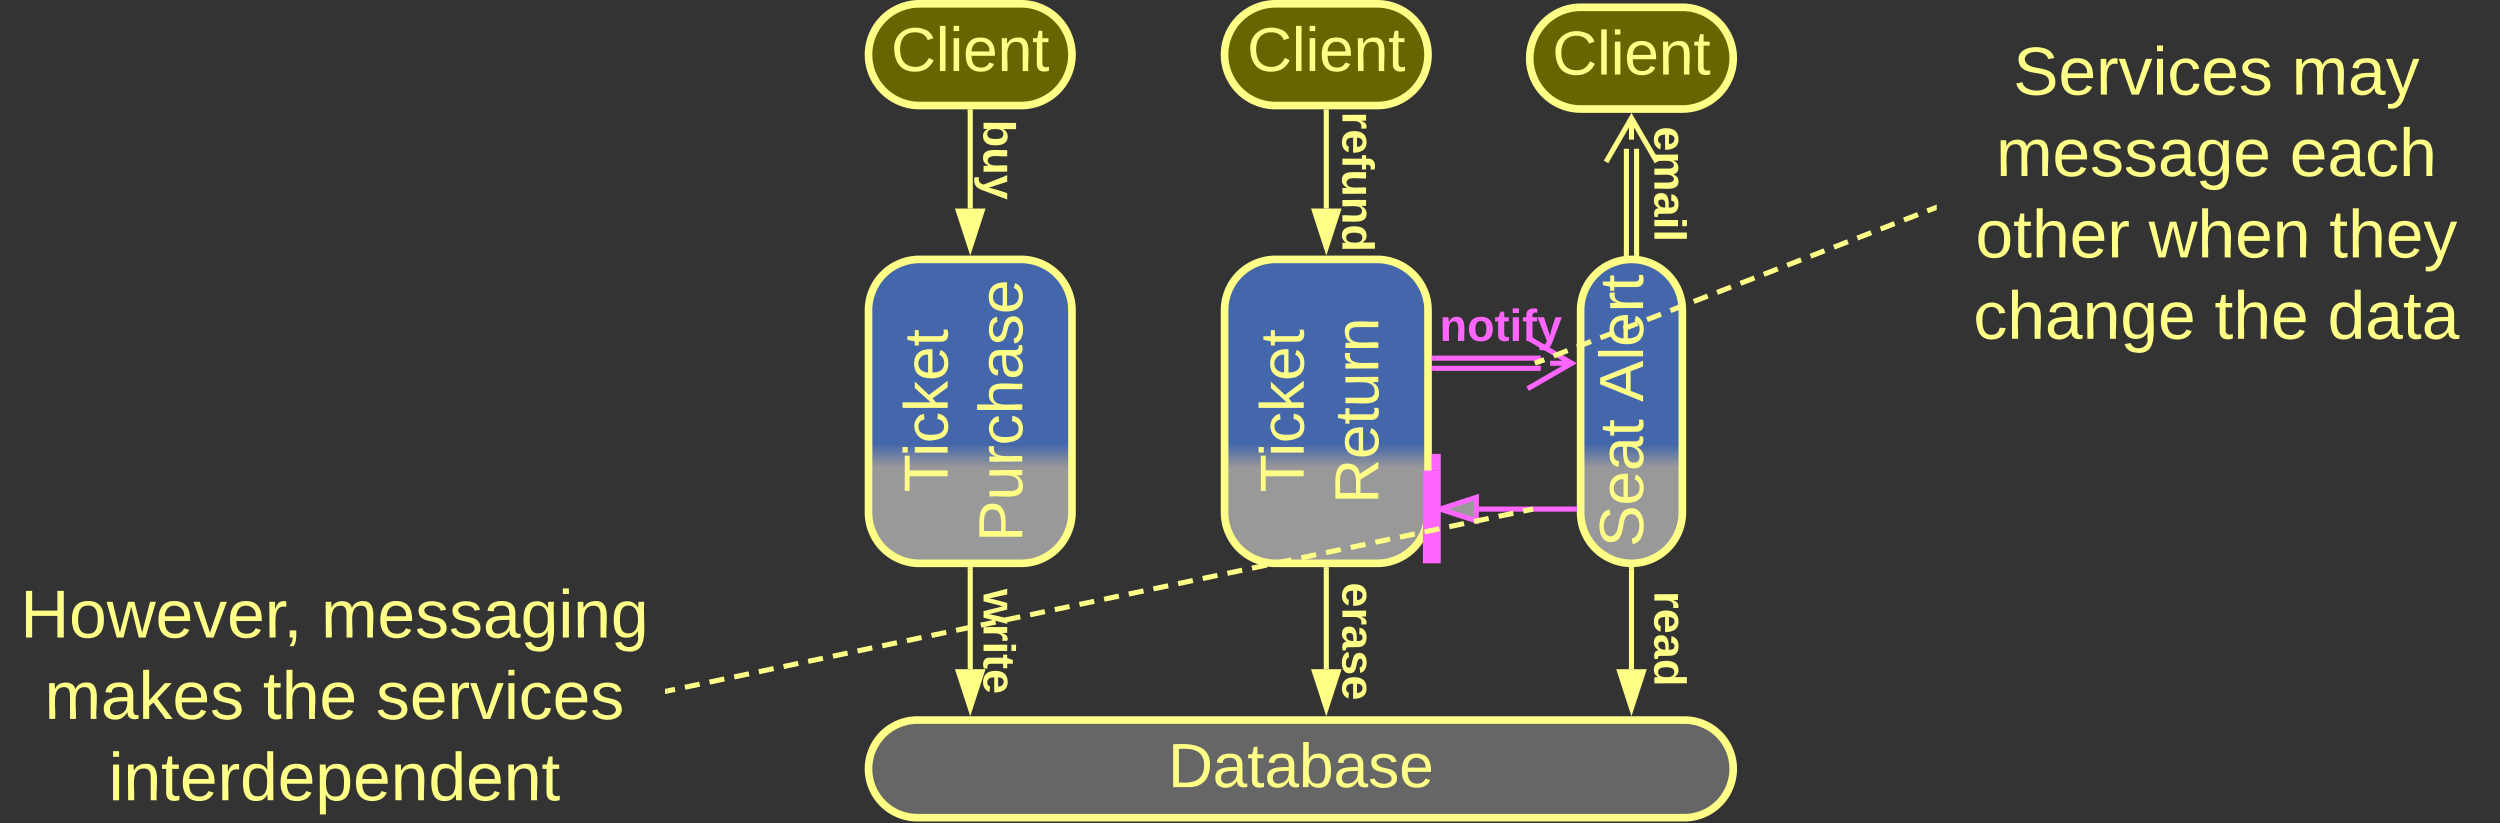 <svg xmlns="http://www.w3.org/2000/svg" xmlns:xlink="http://www.w3.org/1999/xlink" xmlns:lucid="lucid" width="983" height="323.75"><rect width="100%" height="100%" fill="#333333" stroke="none"/><g transform="translate(-418.5 -538.5)" lucid:page-tab-id="0_0"><path d="M760 660.5a20 20 0 0 1 20-20h40a20 20 0 0 1 20 20V740a20 20 0 0 1-20 20h-40a20 20 0 0 1-20-20z" stroke="#ff8" stroke-width="3" fill="url(#a)"/><use xlink:href="#b" transform="matrix(-1.8369701987210297e-16,-1,1,-1.8369701987210297e-16,765,755) translate(22.917 26.118)"/><use xlink:href="#c" transform="matrix(-1.8369701987210297e-16,-1,1,-1.8369701987210297e-16,765,755) translate(3.429 55.451)"/><path d="M900 660.5a20 20 0 0 1 20-20h40a20 20 0 0 1 20 20V740a20 20 0 0 1-20 20h-40a20 20 0 0 1-20-20z" stroke="#ff8" stroke-width="3" fill="url(#d)"/><use xlink:href="#b" transform="matrix(-1.8369701987210297e-16,-1,1,-1.8369701987210297e-16,905,755) translate(22.917 26.118)"/><use xlink:href="#e" transform="matrix(-1.8369701987210297e-16,-1,1,-1.8369701987210297e-16,905,755) translate(18.401 55.451)"/><path d="M760 560a20 20 0 0 1 20-20h40a20 20 0 0 1 20 20 20 20 0 0 1-20 20h-40a20 20 0 0 1-20-20z" stroke="#ff8" stroke-width="3" fill="#660"/><use xlink:href="#f" transform="matrix(1,0,0,1,765,545) translate(3.872 21.431)"/><path d="M760 840.8a19.2 19.2 0 0 1 19.2-19.17h301.6a19.2 19.2 0 0 1 19.2 19.18 19.2 19.2 0 0 1-19.2 19.2H779.2a19.2 19.2 0 0 1-19.2-19.2z" stroke="#ff8" stroke-width="3" fill="#666"/><use xlink:href="#g" transform="matrix(1,0,0,1,765,826.625) translate(112.755 21.368)"/><path d="M800 620.5v-38" stroke="#ff8" stroke-width="2" fill="none"/><path d="M800 635.76l-4.63-14.26h9.26z" stroke="#ff8" stroke-width="2" fill="#ff8"/><path d="M800.98 582.53H799v-1.03H801z" stroke="#ff8" stroke-width=".05" fill="#ff8"/><path d="M1180 546a6 6 0 0 1 6-6h208a6 6 0 0 1 6 6v148a6 6 0 0 1-6 6h-208a6 6 0 0 1-6-6z" stroke="#ff8" stroke-opacity="0" stroke-width="3" fill="#999" fill-opacity="0"/><use xlink:href="#h" transform="matrix(1,0,0,1,1185,545) translate(25.111 30.708)"/><use xlink:href="#i" transform="matrix(1,0,0,1,1185,545) translate(134.593 30.708)"/><use xlink:href="#j" transform="matrix(1,0,0,1,1185,545) translate(18.37 62.708)"/><use xlink:href="#k" transform="matrix(1,0,0,1,1185,545) translate(133.852 62.708)"/><use xlink:href="#l" transform="matrix(1,0,0,1,1185,545) translate(10.259 94.708)"/><use xlink:href="#m" transform="matrix(1,0,0,1,1185,545) translate(78.333 94.708)"/><use xlink:href="#n" transform="matrix(1,0,0,1,1185,545) translate(149.37 94.708)"/><use xlink:href="#o" transform="matrix(1,0,0,1,1185,545) translate(9.444 126.708)"/><use xlink:href="#p" transform="matrix(1,0,0,1,1185,545) translate(104.259 126.708)"/><use xlink:href="#q" transform="matrix(1,0,0,1,1185,545) translate(148.704 126.708)"/><path d="M900 560a20 20 0 0 1 20-20h40a20 20 0 0 1 20 20 20 20 0 0 1-20 20h-40a20 20 0 0 1-20-20z" stroke="#ff8" stroke-width="3" fill="#660"/><use xlink:href="#f" transform="matrix(1,0,0,1,905,545) translate(3.872 21.431)"/><path d="M940 620.5v-38" stroke="#ff8" stroke-width="2" fill="none"/><path d="M940 635.76l-4.63-14.26h9.26z" stroke="#ff8" stroke-width="2" fill="#ff8"/><path d="M940.98 582.53H939v-1.03H941z" stroke="#ff8" stroke-width=".05" fill="#ff8"/><path d="M800 801.62V762.5" stroke="#ff8" stroke-width="2" fill="none"/><path d="M800 816.9l-4.64-14.28h9.27z" stroke="#ff8" stroke-width="2" fill="#ff8"/><path d="M800.98 762.53H799v-1.03H801z" stroke="#ff8" stroke-width=".05" fill="#ff8"/><path d="M818.45 770.75a6 6 0 0 1 6 6v28a6 6 0 0 1-6 6h-8a6 6 0 0 1-6-6v-28a6 6 0 0 1 6-6z" stroke="#ff8" stroke-opacity="0" stroke-width="2" fill="#999" fill-opacity="0"/><use xlink:href="#r" transform="matrix(6.123233995736766e-17,1,-1,6.123233995736766e-17,819.448,775.75) translate(-5.716 14.222)"/><path d="M818.45 581.37a6 6 0 0 1 6 6v28a6 6 0 0 1-6 6h-8a6 6 0 0 1-6-6v-28a6 6 0 0 1 6-6z" stroke="#ff8" stroke-opacity="0" stroke-width="2" fill="#999" fill-opacity="0"/><use xlink:href="#s" transform="matrix(6.123233995736766e-17,1,-1,6.123233995736766e-17,819.448,586.365) translate(-0.753 14.222)"/><path d="M959.56 590a6 6 0 0 1 6 6v28a6 6 0 0 1-6 6h-8a6 6 0 0 1-6-6v-28a6 6 0 0 1 6-6z" stroke="#ff8" stroke-opacity="0" stroke-width="2" fill="#999" fill-opacity="0"/><use xlink:href="#t" transform="matrix(6.123233995736766e-17,1,-1,6.123233995736766e-17,960.557,595) translate(-12.556 14.222)"/><path d="M940 801.62V762.5" stroke="#ff8" stroke-width="2" fill="none"/><path d="M940 816.9l-4.63-14.28h9.26z" stroke="#ff8" stroke-width="2" fill="#ff8"/><path d="M940.98 762.53H939v-1.03H941z" stroke="#ff8" stroke-width=".05" fill="#ff8"/><path d="M959.56 770.75a6 6 0 0 1 6 6v28a6 6 0 0 1-6 6h-8a6 6 0 0 1-6-6v-28a6 6 0 0 1 6-6z" stroke="#ff8" stroke-opacity="0" stroke-width="2" fill="#999" fill-opacity="0"/><use xlink:href="#u" transform="matrix(6.123233995736766e-17,1,-1,6.123233995736766e-17,960.557,775.75) translate(-8.21 14.222)"/><path d="M1040 660.5a20 20 0 0 1 20-20 20 20 0 0 1 20 20V740a20 20 0 0 1-20 20 20 20 0 0 1-20-20z" stroke="#ff8" stroke-width="3" fill="url(#v)"/><use xlink:href="#w" transform="matrix(-1.8369701987210297e-16,-1,1,-1.8369701987210297e-16,1045,755) translate(1.431 19.556)"/><use xlink:href="#x" transform="matrix(-1.8369701987210297e-16,-1,1,-1.8369701987210297e-16,1045,755) translate(58.468 19.556)"/><path d="M1060 801.62V762.5" stroke="#ff8" stroke-width="2" fill="none"/><path d="M1060 816.9l-4.63-14.28h9.27z" stroke="#ff8" stroke-width="2" fill="#ff8"/><path d="M1060.97 762.53h-1.94v-1.1l.97.08.97-.07z" stroke="#ff8" stroke-width=".05" fill="#ff8"/><path d="M1082.22 769.68a6 6 0 0 1 6 6v28a6 6 0 0 1-6 6h-8a6 6 0 0 1-6-6v-28a6 6 0 0 1 6-6z" stroke="#ff8" stroke-opacity="0" stroke-width="2" fill="#999" fill-opacity="0"/><use xlink:href="#y" transform="matrix(6.123233995736766e-17,1,-1,6.123233995736766e-17,1083.216,774.683) translate(-3.741 14.222)"/><path d="M1020 561.37a20 20 0 0 1 20-20h40a20 20 0 0 1 20 20 20 20 0 0 1-20 20h-40a20 20 0 0 1-20-20z" stroke="#ff8" stroke-width="3" fill="#660"/><use xlink:href="#f" transform="matrix(1,0,0,1,1025,546.365) translate(3.872 21.431)"/><path d="M1058 638V597M1062 638V597" stroke="#ff8" stroke-width="2" fill="none"/><path d="M1058.97 639.08l-1.94.15v-1.26h1.94zM1062.97 639.23l-1.94-.15v-1.1h1.94z" stroke="#ff8" stroke-width=".05" fill="#ff8"/><path d="M1050 602.18l10-17.3 10 17.3m-10-17.3v8.5" stroke="#ff8" stroke-width="2" fill="none"/><path d="M1082.22 590.93a6 6 0 0 1 6 6v28a6 6 0 0 1-6 6h-8a6 6 0 0 1-6-6v-28a6 6 0 0 1 6-6z" stroke="#ff8" stroke-opacity="0" stroke-width="2" fill="#999" fill-opacity="0"/><use xlink:href="#z" transform="matrix(6.123233995736766e-17,1,-1,6.123233995736766e-17,1083.216,595.932) translate(-7.716 14.222)"/><path d="M982.5 679.33h41.84M982.5 683.33h41.84" stroke="#f6f" stroke-width="2" fill="none"/><path d="M982.53 680.3h-1.03v-1.94h1.03zM982.53 684.3h-1.03v-1.94h1.03z" stroke="#f6f" stroke-width=".05" fill="#f6f"/><path d="M1019.18 671.33l17.32 10-17.32 10m17.32-10h-8.5" stroke="#f6f" stroke-width="2" fill="none"/><path d="M988.67 659.33a6 6 0 0 1 6-6h28a6 6 0 0 1 6 6v8a6 6 0 0 1-6 6h-28a6 6 0 0 1-6-6z" stroke="#ff8" stroke-opacity="0" stroke-width="2" fill="#999" fill-opacity="0"/><use xlink:href="#A" transform="matrix(1,0,0,1,993.667,658.333) translate(-9.099 14.222)"/><path d="M1179.07 620.36l-2.76 1.07m-3.66 1.43l-5.5 2.14m-3.7 1.42l-5.5 2.14m-3.67 1.43l-5.5 2.13m-3.68 1.42l-5.52 2.14m-3.68 1.42l-5.5 2.14m-3.68 1.42l-5.5 2.14m-3.7 1.43l-5.5 2.14m-3.67 1.4l-5.5 2.15m-3.7 1.43l-5.5 2.14m-3.67 1.43l-5.5 2.13m-3.7 1.43l-5.5 2.15m-3.67 1.43l-5.5 2.13m-3.67 1.44l-5.52 2.14m-3.66 1.43l-5.5 2.14m-3.68 1.43l-5.5 2.14m-3.7 1.44l-5.5 2.14m-3.67 1.42l-2.77 1.07" stroke="#ff8" stroke-width="2" fill="none"/><path d="M1180 621.05l-.6.23-.7-1.82 1.3-.5z" stroke="#ff8" stroke-width=".05" fill="#ff8"/><path d="M1022.96 680.96l-.96.37" stroke="#ff8" stroke-width="2" fill="none"/><path d="M420 766a6 6 0 0 1 6-6h248a6 6 0 0 1 6 6v88.75a6 6 0 0 1-6 6H426a6 6 0 0 1-6-6z" stroke="#ff8" stroke-opacity="0" stroke-width="3" fill="#999" fill-opacity="0"/><g><use xlink:href="#B" transform="matrix(1,0,0,1,425,765) translate(1.481 24.177)"/><use xlink:href="#C" transform="matrix(1,0,0,1,425,765) translate(119.778 24.177)"/><use xlink:href="#D" transform="matrix(1,0,0,1,425,765) translate(11.037 56.177)"/><use xlink:href="#p" transform="matrix(1,0,0,1,425,765) translate(96.889 56.177)"/><use xlink:href="#E" transform="matrix(1,0,0,1,425,765) translate(141.333 56.177)"/><use xlink:href="#F" transform="matrix(1,0,0,1,425,765) translate(36.185 88.177)"/></g><path d="M1000 738.67h37.5" stroke="#f6f" stroke-width="2" fill="none"/><path d="M984.74 738.67l14.26-4.64v9.27z" stroke="#f6f" stroke-width="2" fill="#999"/><path d="M1038.5 737.7v1.94h-1.03v-1.95z" stroke="#f6f" stroke-width=".05" fill="#f6f"/><path d="M981.5 756.5v-33M981.5 756.4v3.6" stroke="#f6f" stroke-width="7" fill="none"/><path d="M984.98 717v6.6h-3.48V717z" stroke="#f6f" stroke-width=".05" fill="#f6f"/><path d="M1020.36 738.87l-2.9.6m-3.9.83l-5.8 1.22m-3.9.82l-5.8 1.22m-3.9.8l-5.8 1.24m-3.88.8l-5.82 1.23m-3.88.82l-5.82 1.22m-3.88.8l-5.8 1.24m-3.9.82l-5.8 1.22m-3.9.82l-5.8 1.22m-3.88.82l-5.82 1.22m-3.88.8l-5.82 1.23m-3.88.82l-5.82 1.22m-3.87.8l-5.8 1.23m-3.9.8l-5.8 1.24m-3.9.8l-5.8 1.23m-3.88.82l-5.82 1.22m-3.88.8l-5.82 1.24m-3.88.8l-5.8 1.23m-3.9.83l-5.8 1.22m-3.9.82l-5.8 1.22m-3.9.8l-5.8 1.23m-3.88.8l-5.82 1.23m-3.88.82l-5.82 1.22m-3.88.8l-5.8 1.24m-3.9.8l-5.8 1.23m-3.9.82l-5.8 1.2m-3.88.83l-5.82 1.22m-3.88.8l-5.82 1.23m-3.88.82l-5.8 1.22m-3.9.82l-5.8 1.22m-3.9.8l-5.8 1.24m-3.9.8l-5.8 1.23m-3.88.82l-5.82 1.22m-3.88.8l-5.82 1.24m-3.88.82l-5.8 1.22m-3.9.82l-2.9.6M1020.33 738.88l1-.2" stroke="#ff8" stroke-width="2" fill="none"/><path d="M681.2 811.12l-1.2.25v-2l.8-.16z" stroke="#ff8" stroke-width=".05" fill="#ff8"/><defs><linearGradient gradientUnits="userSpaceOnUse" id="a" x1="760" y1="760" x2="760" y2="640.5"><stop offset="31.43%" stop-color="#999"/><stop offset="39.29%" stop-color="#46a"/></linearGradient><path d="M127-220V0H93v-220H8v-28h204v28h-85" id="G" fill="#ff8"/><path d="M24-231v-30h32v30H24zM24 0v-190h32V0H24" id="H" fill="#ff8"/><path d="M96-169c-40 0-48 33-48 73s9 75 48 75c24 0 41-14 43-38l32 2c-6 37-31 61-74 61-59 0-76-41-82-99-10-93 101-131 147-64 4 7 5 14 7 22l-32 3c-4-21-16-35-41-35" id="I" fill="#ff8"/><path d="M143 0L79-87 56-68V0H24v-261h32v163l83-92h37l-77 82L181 0h-38" id="J" fill="#ff8"/><path d="M100-194c63 0 86 42 84 106H49c0 40 14 67 53 68 26 1 43-12 49-29l28 8c-11 28-37 45-77 45C44 4 14-33 15-96c1-61 26-98 85-98zm52 81c6-60-76-77-97-28-3 7-6 17-6 28h103" id="K" fill="#ff8"/><path d="M59-47c-2 24 18 29 38 22v24C64 9 27 4 27-40v-127H5v-23h24l9-43h21v43h35v23H59v120" id="L" fill="#ff8"/><g id="b"><use transform="matrix(0.068,0,0,0.068,0,0)" xlink:href="#G"/><use transform="matrix(0.068,0,0,0.068,13.988,0)" xlink:href="#H"/><use transform="matrix(0.068,0,0,0.068,19.352,0)" xlink:href="#I"/><use transform="matrix(0.068,0,0,0.068,31.574,0)" xlink:href="#J"/><use transform="matrix(0.068,0,0,0.068,43.796,0)" xlink:href="#K"/><use transform="matrix(0.068,0,0,0.068,57.377,0)" xlink:href="#L"/></g><path d="M30-248c87 1 191-15 191 75 0 78-77 80-158 76V0H30v-248zm33 125c57 0 124 11 124-50 0-59-68-47-124-48v98" id="M" fill="#ff8"/><path d="M84 4C-5 8 30-112 23-190h32v120c0 31 7 50 39 49 72-2 45-101 50-169h31l1 190h-30c-1-10 1-25-2-33-11 22-28 36-60 37" id="N" fill="#ff8"/><path d="M114-163C36-179 61-72 57 0H25l-1-190h30c1 12-1 29 2 39 6-27 23-49 58-41v29" id="O" fill="#ff8"/><path d="M106-169C34-169 62-67 57 0H25v-261h32l-1 103c12-21 28-36 61-36 89 0 53 116 60 194h-32v-121c2-32-8-49-39-48" id="P" fill="#ff8"/><path d="M141-36C126-15 110 5 73 4 37 3 15-17 15-53c-1-64 63-63 125-63 3-35-9-54-41-54-24 1-41 7-42 31l-33-3c5-37 33-52 76-52 45 0 72 20 72 64v82c-1 20 7 32 28 27v20c-31 9-61-2-59-35zM48-53c0 20 12 33 32 33 41-3 63-29 60-74-43 2-92-5-92 41" id="Q" fill="#ff8"/><path d="M135-143c-3-34-86-38-87 0 15 53 115 12 119 90S17 21 10-45l28-5c4 36 97 45 98 0-10-56-113-15-118-90-4-57 82-63 122-42 12 7 21 19 24 35" id="R" fill="#ff8"/><g id="c"><use transform="matrix(0.068,0,0,0.068,0,0)" xlink:href="#M"/><use transform="matrix(0.068,0,0,0.068,16.296,0)" xlink:href="#N"/><use transform="matrix(0.068,0,0,0.068,29.877,0)" xlink:href="#O"/><use transform="matrix(0.068,0,0,0.068,37.957,0)" xlink:href="#I"/><use transform="matrix(0.068,0,0,0.068,50.179,0)" xlink:href="#P"/><use transform="matrix(0.068,0,0,0.068,63.759,0)" xlink:href="#Q"/><use transform="matrix(0.068,0,0,0.068,77.34,0)" xlink:href="#R"/><use transform="matrix(0.068,0,0,0.068,89.562,0)" xlink:href="#K"/></g><linearGradient gradientUnits="userSpaceOnUse" id="d" x1="900" y1="760" x2="900" y2="640.5"><stop offset="31.43%" stop-color="#999"/><stop offset="39.29%" stop-color="#46a"/></linearGradient><path d="M233-177c-1 41-23 64-60 70L243 0h-38l-65-103H63V0H30v-248c88 3 205-21 203 71zM63-129c60-2 137 13 137-47 0-61-80-42-137-45v92" id="S" fill="#ff8"/><path d="M117-194c89-4 53 116 60 194h-32v-121c0-31-8-49-39-48C34-167 62-67 57 0H25l-1-190h30c1 10-1 24 2 32 11-22 29-35 61-36" id="T" fill="#ff8"/><g id="e"><use transform="matrix(0.068,0,0,0.068,0,0)" xlink:href="#S"/><use transform="matrix(0.068,0,0,0.068,17.586,0)" xlink:href="#K"/><use transform="matrix(0.068,0,0,0.068,31.167,0)" xlink:href="#L"/><use transform="matrix(0.068,0,0,0.068,37.957,0)" xlink:href="#N"/><use transform="matrix(0.068,0,0,0.068,51.537,0)" xlink:href="#O"/><use transform="matrix(0.068,0,0,0.068,59.617,0)" xlink:href="#T"/></g><path d="M212-179c-10-28-35-45-73-45-59 0-87 40-87 99 0 60 29 101 89 101 43 0 62-24 78-52l27 14C228-24 195 4 139 4 59 4 22-46 18-125c-6-104 99-153 187-111 19 9 31 26 39 46" id="U" fill="#ff8"/><path d="M24 0v-261h32V0H24" id="V" fill="#ff8"/><g id="f"><use transform="matrix(0.068,0,0,0.068,0,0)" xlink:href="#U"/><use transform="matrix(0.068,0,0,0.068,17.586,0)" xlink:href="#V"/><use transform="matrix(0.068,0,0,0.068,22.951,0)" xlink:href="#H"/><use transform="matrix(0.068,0,0,0.068,28.315,0)" xlink:href="#K"/><use transform="matrix(0.068,0,0,0.068,41.895,0)" xlink:href="#T"/><use transform="matrix(0.068,0,0,0.068,55.475,0)" xlink:href="#L"/></g><path d="M30-248c118-7 216 8 213 122C240-48 200 0 122 0H30v-248zM63-27c89 8 146-16 146-99s-60-101-146-95v194" id="W" fill="#ff8"/><path d="M115-194c53 0 69 39 70 98 0 66-23 100-70 100C84 3 66-7 56-30L54 0H23l1-261h32v101c10-23 28-34 59-34zm-8 174c40 0 45-34 45-75 0-40-5-75-45-74-42 0-51 32-51 76 0 43 10 73 51 73" id="X" fill="#ff8"/><g id="g"><use transform="matrix(0.068,0,0,0.068,0,0)" xlink:href="#W"/><use transform="matrix(0.068,0,0,0.068,17.586,0)" xlink:href="#Q"/><use transform="matrix(0.068,0,0,0.068,31.167,0)" xlink:href="#L"/><use transform="matrix(0.068,0,0,0.068,37.957,0)" xlink:href="#Q"/><use transform="matrix(0.068,0,0,0.068,51.537,0)" xlink:href="#X"/><use transform="matrix(0.068,0,0,0.068,65.117,0)" xlink:href="#Q"/><use transform="matrix(0.068,0,0,0.068,78.698,0)" xlink:href="#R"/><use transform="matrix(0.068,0,0,0.068,90.92,0)" xlink:href="#K"/></g><path d="M185-189c-5-48-123-54-124 2 14 75 158 14 163 119 3 78-121 87-175 55-17-10-28-26-33-46l33-7c5 56 141 63 141-1 0-78-155-14-162-118-5-82 145-84 179-34 5 7 8 16 11 25" id="Y" fill="#ff8"/><path d="M108 0H70L1-190h34L89-25l56-165h34" id="Z" fill="#ff8"/><g id="h"><use transform="matrix(0.074,0,0,0.074,0,0)" xlink:href="#Y"/><use transform="matrix(0.074,0,0,0.074,17.778,0)" xlink:href="#K"/><use transform="matrix(0.074,0,0,0.074,32.593,0)" xlink:href="#O"/><use transform="matrix(0.074,0,0,0.074,41.407,0)" xlink:href="#Z"/><use transform="matrix(0.074,0,0,0.074,54.741,0)" xlink:href="#H"/><use transform="matrix(0.074,0,0,0.074,60.593,0)" xlink:href="#I"/><use transform="matrix(0.074,0,0,0.074,73.926,0)" xlink:href="#K"/><use transform="matrix(0.074,0,0,0.074,88.741,0)" xlink:href="#R"/></g><path d="M210-169c-67 3-38 105-44 169h-31v-121c0-29-5-50-35-48C34-165 62-65 56 0H25l-1-190h30c1 10-1 24 2 32 10-44 99-50 107 0 11-21 27-35 58-36 85-2 47 119 55 194h-31v-121c0-29-5-49-35-48" id="aa" fill="#ff8"/><path d="M179-190L93 31C79 59 56 82 12 73V49c39 6 53-20 64-50L1-190h34L92-34l54-156h33" id="ab" fill="#ff8"/><g id="i"><use transform="matrix(0.074,0,0,0.074,0,0)" xlink:href="#aa"/><use transform="matrix(0.074,0,0,0.074,22.148,0)" xlink:href="#Q"/><use transform="matrix(0.074,0,0,0.074,36.963,0)" xlink:href="#ab"/></g><path d="M177-190C167-65 218 103 67 71c-23-6-38-20-44-43l32-5c15 47 100 32 89-28v-30C133-14 115 1 83 1 29 1 15-40 15-95c0-56 16-97 71-98 29-1 48 16 59 35 1-10 0-23 2-32h30zM94-22c36 0 50-32 50-73 0-42-14-75-50-75-39 0-46 34-46 75s6 73 46 73" id="ac" fill="#ff8"/><g id="j"><use transform="matrix(0.074,0,0,0.074,0,0)" xlink:href="#aa"/><use transform="matrix(0.074,0,0,0.074,22.148,0)" xlink:href="#K"/><use transform="matrix(0.074,0,0,0.074,36.963,0)" xlink:href="#R"/><use transform="matrix(0.074,0,0,0.074,50.296,0)" xlink:href="#R"/><use transform="matrix(0.074,0,0,0.074,63.63,0)" xlink:href="#Q"/><use transform="matrix(0.074,0,0,0.074,78.444,0)" xlink:href="#ac"/><use transform="matrix(0.074,0,0,0.074,93.259,0)" xlink:href="#K"/></g><g id="k"><use transform="matrix(0.074,0,0,0.074,0,0)" xlink:href="#K"/><use transform="matrix(0.074,0,0,0.074,14.815,0)" xlink:href="#Q"/><use transform="matrix(0.074,0,0,0.074,29.63,0)" xlink:href="#I"/><use transform="matrix(0.074,0,0,0.074,42.963,0)" xlink:href="#P"/></g><path d="M100-194c62-1 85 37 85 99 1 63-27 99-86 99S16-35 15-95c0-66 28-99 85-99zM99-20c44 1 53-31 53-75 0-43-8-75-51-75s-53 32-53 75 10 74 51 75" id="ad" fill="#ff8"/><g id="l"><use transform="matrix(0.074,0,0,0.074,0,0)" xlink:href="#ad"/><use transform="matrix(0.074,0,0,0.074,14.815,0)" xlink:href="#L"/><use transform="matrix(0.074,0,0,0.074,22.222,0)" xlink:href="#P"/><use transform="matrix(0.074,0,0,0.074,37.037,0)" xlink:href="#K"/><use transform="matrix(0.074,0,0,0.074,51.852,0)" xlink:href="#O"/></g><path d="M206 0h-36l-40-164L89 0H53L-1-190h32L70-26l43-164h34l41 164 42-164h31" id="ae" fill="#ff8"/><g id="m"><use transform="matrix(0.074,0,0,0.074,0,0)" xlink:href="#ae"/><use transform="matrix(0.074,0,0,0.074,19.185,0)" xlink:href="#P"/><use transform="matrix(0.074,0,0,0.074,34,0)" xlink:href="#K"/><use transform="matrix(0.074,0,0,0.074,48.815,0)" xlink:href="#T"/></g><g id="n"><use transform="matrix(0.074,0,0,0.074,0,0)" xlink:href="#L"/><use transform="matrix(0.074,0,0,0.074,7.407,0)" xlink:href="#P"/><use transform="matrix(0.074,0,0,0.074,22.222,0)" xlink:href="#K"/><use transform="matrix(0.074,0,0,0.074,37.037,0)" xlink:href="#ab"/></g><g id="o"><use transform="matrix(0.074,0,0,0.074,0,0)" xlink:href="#I"/><use transform="matrix(0.074,0,0,0.074,13.333,0)" xlink:href="#P"/><use transform="matrix(0.074,0,0,0.074,28.148,0)" xlink:href="#Q"/><use transform="matrix(0.074,0,0,0.074,42.963,0)" xlink:href="#T"/><use transform="matrix(0.074,0,0,0.074,57.778,0)" xlink:href="#ac"/><use transform="matrix(0.074,0,0,0.074,72.593,0)" xlink:href="#K"/></g><g id="p"><use transform="matrix(0.074,0,0,0.074,0,0)" xlink:href="#L"/><use transform="matrix(0.074,0,0,0.074,7.407,0)" xlink:href="#P"/><use transform="matrix(0.074,0,0,0.074,22.222,0)" xlink:href="#K"/></g><path d="M85-194c31 0 48 13 60 33l-1-100h32l1 261h-30c-2-10 0-23-3-31C134-8 116 4 85 4 32 4 16-35 15-94c0-66 23-100 70-100zm9 24c-40 0-46 34-46 75 0 40 6 74 45 74 42 0 51-32 51-76 0-42-9-74-50-73" id="af" fill="#ff8"/><g id="q"><use transform="matrix(0.074,0,0,0.074,0,0)" xlink:href="#af"/><use transform="matrix(0.074,0,0,0.074,14.815,0)" xlink:href="#Q"/><use transform="matrix(0.074,0,0,0.074,29.63,0)" xlink:href="#L"/><use transform="matrix(0.074,0,0,0.074,37.037,0)" xlink:href="#Q"/></g><path d="M231 0h-52l-39-155L100 0H48L-1-190h46L77-45c9-52 24-97 36-145h53l37 145 32-145h46" id="ag" fill="#ff8"/><path d="M135-150c-39-12-60 13-60 57V0H25l-1-190h47c2 13-1 29 3 40 6-28 27-53 61-41v41" id="ah" fill="#ff8"/><path d="M25-224v-37h50v37H25zM25 0v-190h50V0H25" id="ai" fill="#ff8"/><path d="M115-3C79 11 28 4 28-45v-112H4v-33h27l15-45h31v45h36v33H77v99c-1 23 16 31 38 25v30" id="aj" fill="#ff8"/><path d="M185-48c-13 30-37 53-82 52C43 2 14-33 14-96s30-98 90-98c62 0 83 45 84 108H66c0 31 8 55 39 56 18 0 30-7 34-22zm-45-69c5-46-57-63-70-21-2 6-4 13-4 21h74" id="ak" fill="#ff8"/><g id="r"><use transform="matrix(0.049,0,0,0.049,0,0)" xlink:href="#ag"/><use transform="matrix(0.049,0,0,0.049,13.827,0)" xlink:href="#ah"/><use transform="matrix(0.049,0,0,0.049,20.741,0)" xlink:href="#ai"/><use transform="matrix(0.049,0,0,0.049,25.679,0)" xlink:href="#aj"/><use transform="matrix(0.049,0,0,0.049,31.556,0)" xlink:href="#ak"/></g><path d="M135-194c52 0 70 43 70 98 0 56-19 99-73 100-30 1-46-15-58-35L72 0H24l1-261h50v104c11-23 29-37 60-37zM114-30c31 0 40-27 40-66 0-37-7-63-39-63s-41 28-41 65c0 36 8 64 40 64" id="al" fill="#ff8"/><path d="M85 4C-2 5 27-109 22-190h50c7 57-23 150 33 157 60-5 35-97 40-157h50l1 190h-47c-2-12 1-28-3-38-12 25-28 42-61 42" id="am" fill="#ff8"/><path d="M123 10C108 53 80 86 19 72V37c35 8 53-11 59-39L3-190h52l48 148c12-52 28-100 44-148h51" id="an" fill="#ff8"/><g id="s"><use transform="matrix(0.049,0,0,0.049,0,0)" xlink:href="#al"/><use transform="matrix(0.049,0,0,0.049,10.815,0)" xlink:href="#am"/><use transform="matrix(0.049,0,0,0.049,21.63,0)" xlink:href="#an"/></g><path d="M121-226c-27-7-43 5-38 36h38v33H83V0H34v-157H6v-33h28c-9-59 32-81 87-68v32" id="ao" fill="#ff8"/><path d="M135-194c87-1 58 113 63 194h-50c-7-57 23-157-34-157-59 0-34 97-39 157H25l-1-190h47c2 12-1 28 3 38 12-26 28-41 61-42" id="ap" fill="#ff8"/><path d="M88-194c31-1 46 15 58 34l-1-101h50l1 261h-48c-2-10 0-23-3-31C134-8 116 4 84 4 32 4 16-41 15-95c0-56 19-97 73-99zm17 164c33 0 40-30 41-66 1-37-9-64-41-64s-38 30-39 65c0 43 13 65 39 65" id="aq" fill="#ff8"/><g id="t"><use transform="matrix(0.049,0,0,0.049,0,0)" xlink:href="#ah"/><use transform="matrix(0.049,0,0,0.049,6.914,0)" xlink:href="#ak"/><use transform="matrix(0.049,0,0,0.049,16.79,0)" xlink:href="#ao"/><use transform="matrix(0.049,0,0,0.049,22.667,0)" xlink:href="#am"/><use transform="matrix(0.049,0,0,0.049,33.481,0)" xlink:href="#ap"/><use transform="matrix(0.049,0,0,0.049,44.296,0)" xlink:href="#aq"/></g><path d="M133-34C117-15 103 5 69 4 32 3 11-16 11-54c-1-60 55-63 116-61 1-26-3-47-28-47-18 1-26 9-28 27l-52-2c7-38 36-58 82-57s74 22 75 68l1 82c-1 14 12 18 25 15v27c-30 8-71 5-69-32zm-48 3c29 0 43-24 42-57-32 0-66-3-65 30 0 17 8 27 23 27" id="ar" fill="#ff8"/><path d="M137-138c1-29-70-34-71-4 15 46 118 7 119 86 1 83-164 76-172 9l43-7c4 19 20 25 44 25 33 8 57-30 24-41C81-84 22-81 20-136c-2-80 154-74 161-7" id="as" fill="#ff8"/><g id="u"><use transform="matrix(0.049,0,0,0.049,0,0)" xlink:href="#ak"/><use transform="matrix(0.049,0,0,0.049,9.877,0)" xlink:href="#ah"/><use transform="matrix(0.049,0,0,0.049,16.79,0)" xlink:href="#ar"/><use transform="matrix(0.049,0,0,0.049,26.667,0)" xlink:href="#as"/><use transform="matrix(0.049,0,0,0.049,36.543,0)" xlink:href="#ak"/></g><linearGradient gradientUnits="userSpaceOnUse" id="v" x1="1040" y1="760" x2="1040" y2="640.5"><stop offset="31.43%" stop-color="#999"/><stop offset="39.29%" stop-color="#46a"/></linearGradient><g id="w"><use transform="matrix(0.068,0,0,0.068,0,0)" xlink:href="#Y"/><use transform="matrix(0.068,0,0,0.068,16.296,0)" xlink:href="#K"/><use transform="matrix(0.068,0,0,0.068,29.877,0)" xlink:href="#Q"/><use transform="matrix(0.068,0,0,0.068,43.457,0)" xlink:href="#L"/></g><path d="M205 0l-28-72H64L36 0H1l101-248h38L239 0h-34zm-38-99l-47-123c-12 45-31 82-46 123h93" id="at" fill="#ff8"/><g id="x"><use transform="matrix(0.068,0,0,0.068,0,0)" xlink:href="#at"/><use transform="matrix(0.068,0,0,0.068,16.296,0)" xlink:href="#V"/><use transform="matrix(0.068,0,0,0.068,21.66,0)" xlink:href="#K"/><use transform="matrix(0.068,0,0,0.068,35.241,0)" xlink:href="#O"/><use transform="matrix(0.068,0,0,0.068,43.321,0)" xlink:href="#L"/></g><g id="y"><use transform="matrix(0.049,0,0,0.049,0,0)" xlink:href="#ah"/><use transform="matrix(0.049,0,0,0.049,6.914,0)" xlink:href="#ak"/><use transform="matrix(0.049,0,0,0.049,16.79,0)" xlink:href="#ar"/><use transform="matrix(0.049,0,0,0.049,26.667,0)" xlink:href="#aq"/></g><path d="M220-157c-53 9-28 100-34 157h-49v-107c1-27-5-49-29-50C55-147 81-57 75 0H25l-1-190h47c2 12-1 28 3 38 10-53 101-56 108 0 13-22 24-43 59-42 82 1 51 116 57 194h-49v-107c-1-25-5-48-29-50" id="au" fill="#ff8"/><path d="M25 0v-261h50V0H25" id="av" fill="#ff8"/><g id="z"><use transform="matrix(0.049,0,0,0.049,0,0)" xlink:href="#ak"/><use transform="matrix(0.049,0,0,0.049,9.877,0)" xlink:href="#au"/><use transform="matrix(0.049,0,0,0.049,25.679,0)" xlink:href="#ar"/><use transform="matrix(0.049,0,0,0.049,35.556,0)" xlink:href="#ai"/><use transform="matrix(0.049,0,0,0.049,40.494,0)" xlink:href="#av"/></g><path fill="#f6f" d="M135-194c87-1 58 113 63 194h-50c-7-57 23-157-34-157-59 0-34 97-39 157H25l-1-190h47c2 12-1 28 3 38 12-26 28-41 61-42" id="aw"/><path fill="#f6f" d="M110-194c64 0 96 36 96 99 0 64-35 99-97 99-61 0-95-36-95-99 0-62 34-99 96-99zm-1 164c35 0 45-28 45-65 0-40-10-65-43-65-34 0-45 26-45 65 0 36 10 65 43 65" id="ax"/><path fill="#f6f" d="M115-3C79 11 28 4 28-45v-112H4v-33h27l15-45h31v45h36v33H77v99c-1 23 16 31 38 25v30" id="ay"/><path fill="#f6f" d="M25-224v-37h50v37H25zM25 0v-190h50V0H25" id="az"/><path fill="#f6f" d="M121-226c-27-7-43 5-38 36h38v33H83V0H34v-157H6v-33h28c-9-59 32-81 87-68v32" id="aA"/><path fill="#f6f" d="M123 10C108 53 80 86 19 72V37c35 8 53-11 59-39L3-190h52l48 148c12-52 28-100 44-148h51" id="aB"/><g id="A"><use transform="matrix(0.049,0,0,0.049,0,0)" xlink:href="#aw"/><use transform="matrix(0.049,0,0,0.049,10.815,0)" xlink:href="#ax"/><use transform="matrix(0.049,0,0,0.049,21.63,0)" xlink:href="#ay"/><use transform="matrix(0.049,0,0,0.049,27.506,0)" xlink:href="#az"/><use transform="matrix(0.049,0,0,0.049,32.444,0)" xlink:href="#aA"/><use transform="matrix(0.049,0,0,0.049,38.321,0)" xlink:href="#aB"/></g><path d="M197 0v-115H63V0H30v-248h33v105h134v-105h34V0h-34" id="aC" fill="#ff8"/><path d="M68-38c1 34 0 65-14 84H32c9-13 17-26 17-46H33v-38h35" id="aD" fill="#ff8"/><g id="B"><use transform="matrix(0.074,0,0,0.074,0,0)" xlink:href="#aC"/><use transform="matrix(0.074,0,0,0.074,19.185,0)" xlink:href="#ad"/><use transform="matrix(0.074,0,0,0.074,34,0)" xlink:href="#ae"/><use transform="matrix(0.074,0,0,0.074,53.185,0)" xlink:href="#K"/><use transform="matrix(0.074,0,0,0.074,68,0)" xlink:href="#Z"/><use transform="matrix(0.074,0,0,0.074,81.333,0)" xlink:href="#K"/><use transform="matrix(0.074,0,0,0.074,96.148,0)" xlink:href="#O"/><use transform="matrix(0.074,0,0,0.074,103.481,0)" xlink:href="#aD"/></g><g id="C"><use transform="matrix(0.074,0,0,0.074,0,0)" xlink:href="#aa"/><use transform="matrix(0.074,0,0,0.074,22.148,0)" xlink:href="#K"/><use transform="matrix(0.074,0,0,0.074,36.963,0)" xlink:href="#R"/><use transform="matrix(0.074,0,0,0.074,50.296,0)" xlink:href="#R"/><use transform="matrix(0.074,0,0,0.074,63.63,0)" xlink:href="#Q"/><use transform="matrix(0.074,0,0,0.074,78.444,0)" xlink:href="#ac"/><use transform="matrix(0.074,0,0,0.074,93.259,0)" xlink:href="#H"/><use transform="matrix(0.074,0,0,0.074,99.111,0)" xlink:href="#T"/><use transform="matrix(0.074,0,0,0.074,113.926,0)" xlink:href="#ac"/></g><g id="D"><use transform="matrix(0.074,0,0,0.074,0,0)" xlink:href="#aa"/><use transform="matrix(0.074,0,0,0.074,22.148,0)" xlink:href="#Q"/><use transform="matrix(0.074,0,0,0.074,36.963,0)" xlink:href="#J"/><use transform="matrix(0.074,0,0,0.074,50.296,0)" xlink:href="#K"/><use transform="matrix(0.074,0,0,0.074,65.111,0)" xlink:href="#R"/></g><g id="E"><use transform="matrix(0.074,0,0,0.074,0,0)" xlink:href="#R"/><use transform="matrix(0.074,0,0,0.074,13.333,0)" xlink:href="#K"/><use transform="matrix(0.074,0,0,0.074,28.148,0)" xlink:href="#O"/><use transform="matrix(0.074,0,0,0.074,36.963,0)" xlink:href="#Z"/><use transform="matrix(0.074,0,0,0.074,50.296,0)" xlink:href="#H"/><use transform="matrix(0.074,0,0,0.074,56.148,0)" xlink:href="#I"/><use transform="matrix(0.074,0,0,0.074,69.481,0)" xlink:href="#K"/><use transform="matrix(0.074,0,0,0.074,84.296,0)" xlink:href="#R"/></g><path d="M115-194c55 1 70 41 70 98S169 2 115 4C84 4 66-9 55-30l1 105H24l-1-265h31l2 30c10-21 28-34 59-34zm-8 174c40 0 45-34 45-75s-6-73-45-74c-42 0-51 32-51 76 0 43 10 73 51 73" id="aE" fill="#ff8"/><g id="F"><use transform="matrix(0.074,0,0,0.074,0,0)" xlink:href="#H"/><use transform="matrix(0.074,0,0,0.074,5.852,0)" xlink:href="#T"/><use transform="matrix(0.074,0,0,0.074,20.667,0)" xlink:href="#L"/><use transform="matrix(0.074,0,0,0.074,28.074,0)" xlink:href="#K"/><use transform="matrix(0.074,0,0,0.074,42.889,0)" xlink:href="#O"/><use transform="matrix(0.074,0,0,0.074,51.704,0)" xlink:href="#af"/><use transform="matrix(0.074,0,0,0.074,66.519,0)" xlink:href="#K"/><use transform="matrix(0.074,0,0,0.074,81.333,0)" xlink:href="#aE"/><use transform="matrix(0.074,0,0,0.074,96.148,0)" xlink:href="#K"/><use transform="matrix(0.074,0,0,0.074,110.963,0)" xlink:href="#T"/><use transform="matrix(0.074,0,0,0.074,125.778,0)" xlink:href="#af"/><use transform="matrix(0.074,0,0,0.074,140.593,0)" xlink:href="#K"/><use transform="matrix(0.074,0,0,0.074,155.407,0)" xlink:href="#T"/><use transform="matrix(0.074,0,0,0.074,170.222,0)" xlink:href="#L"/></g></defs></g></svg>